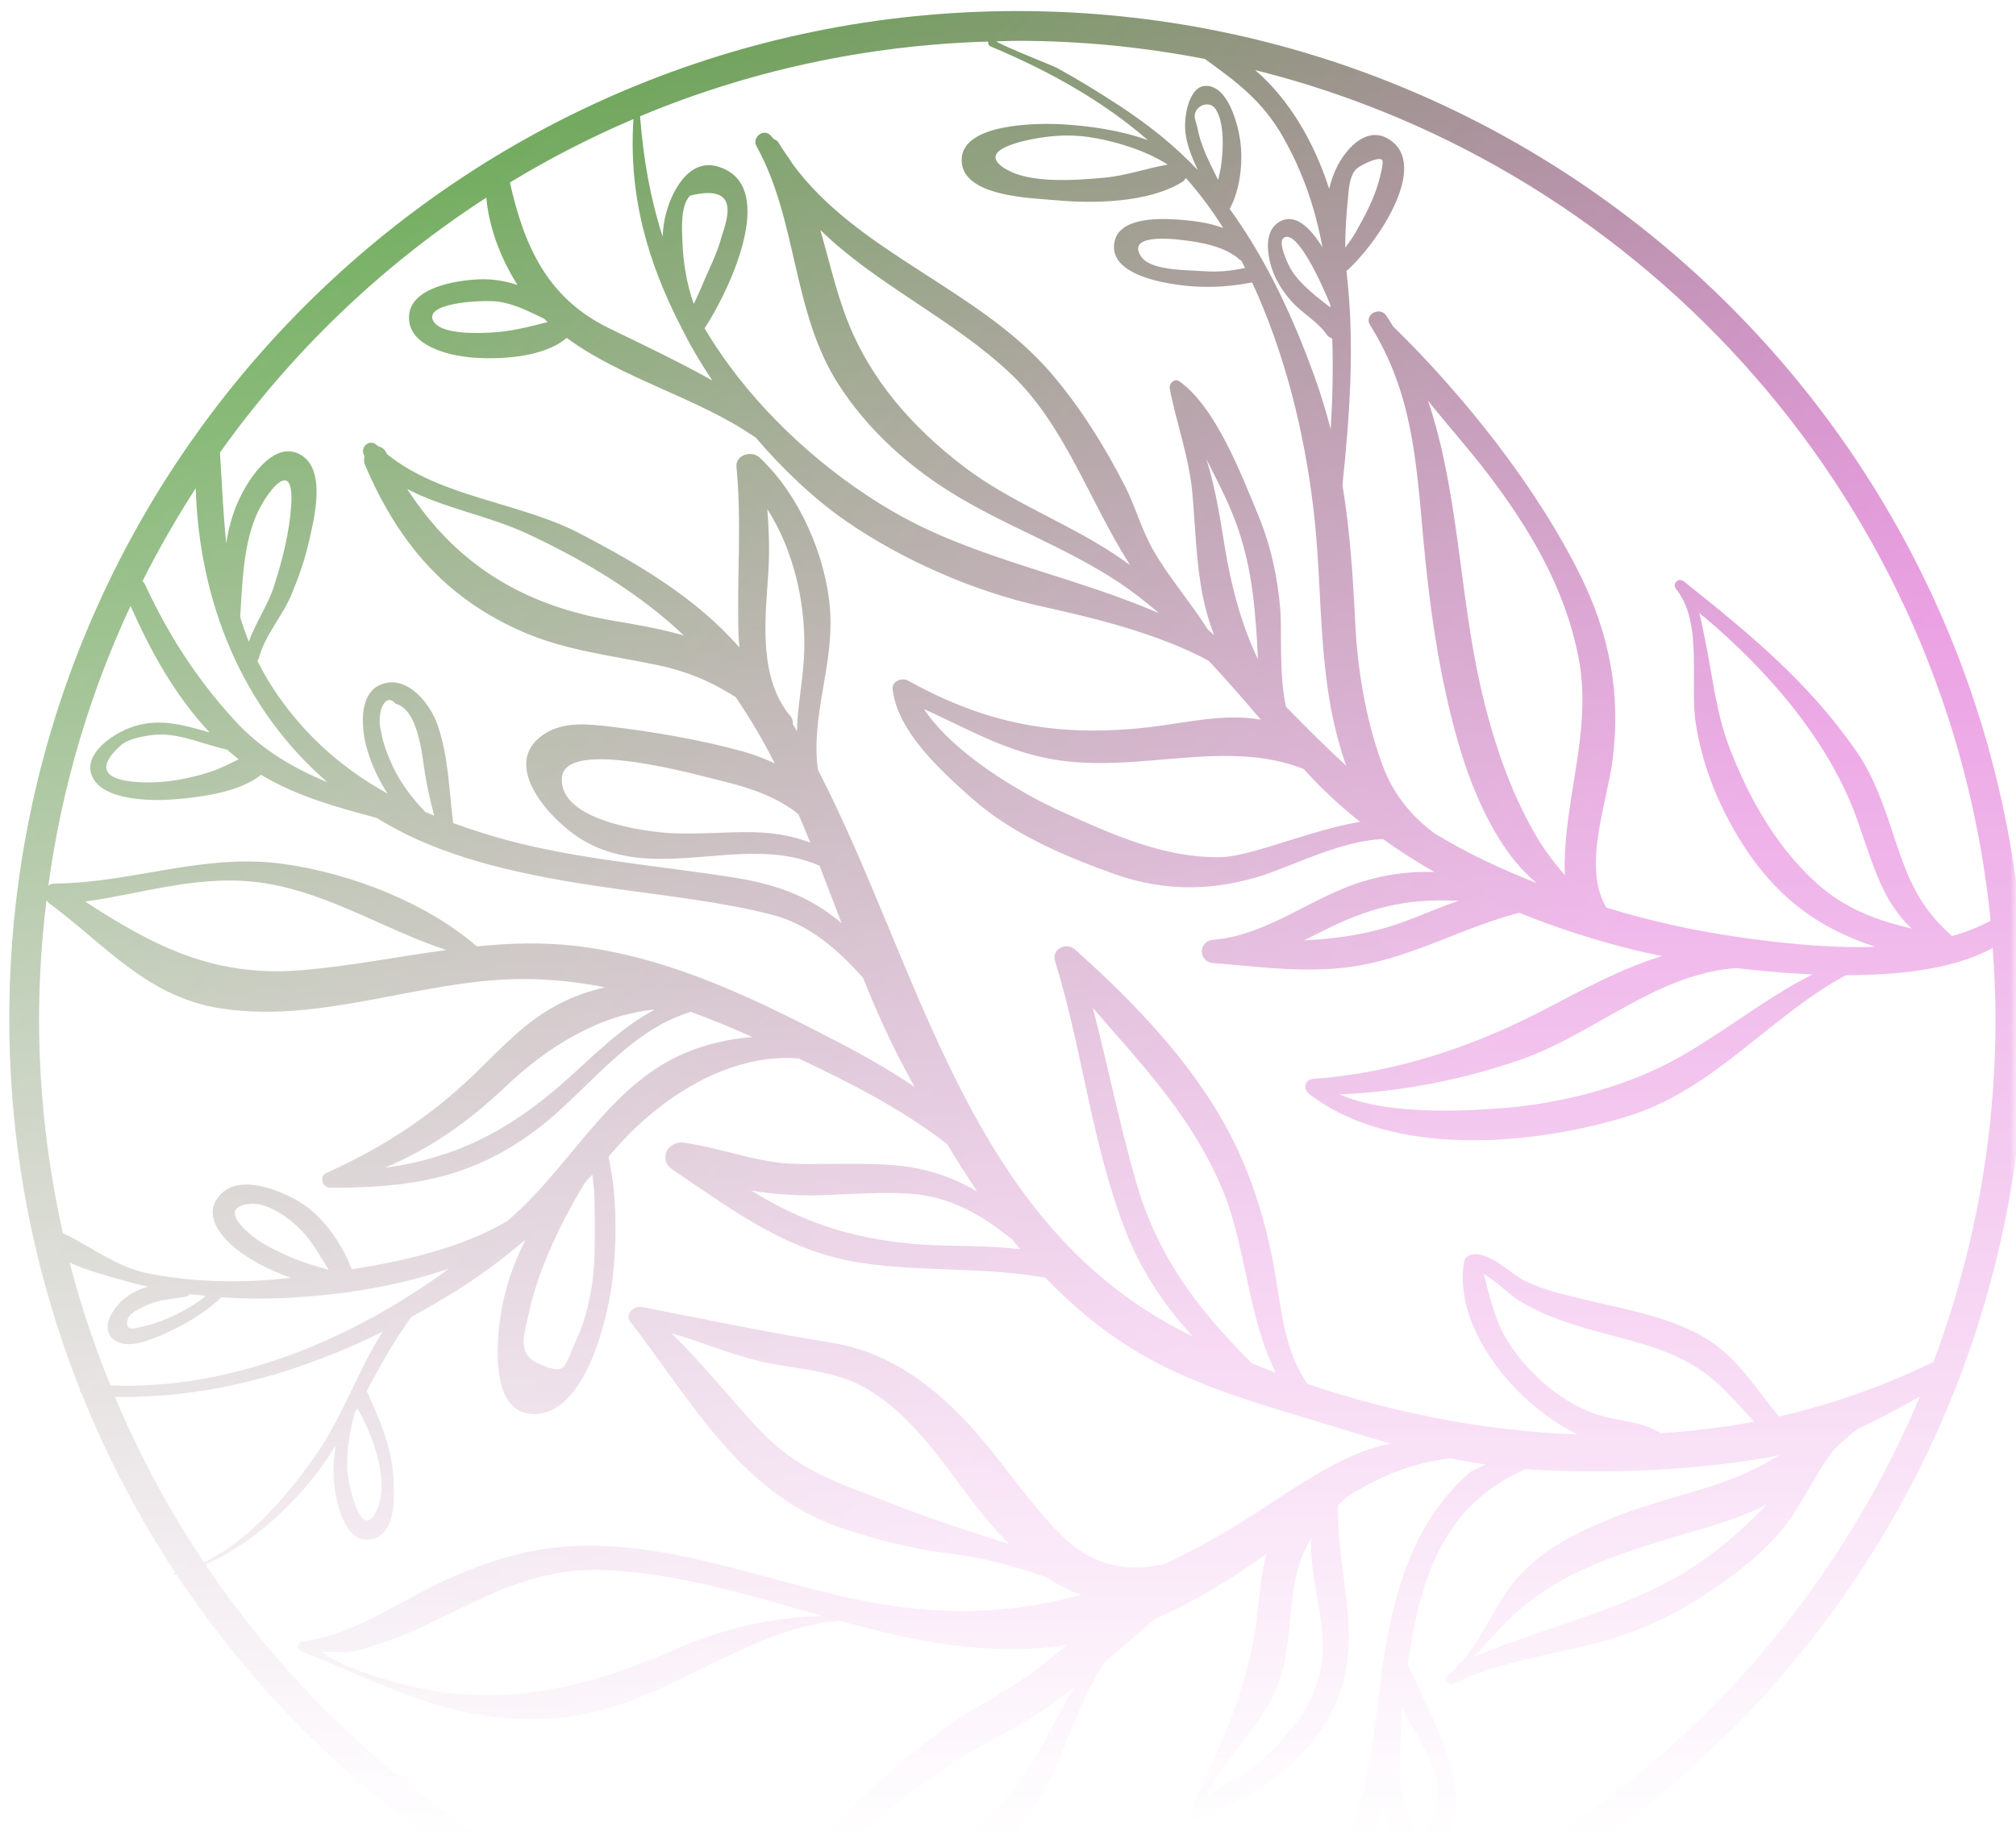 <svg width="160" height="146" viewBox="0 0 160 146" fill="none" xmlns="http://www.w3.org/2000/svg">
<g clip-path="url(#clip0_1049_67330)">
<mask id="mask0_1049_67330" style="mask-type:alpha" maskUnits="userSpaceOnUse" x="-20" y="-14" width="180" height="160">
<rect x="-20" y="-14" width="180" height="160" fill="url(#paint0_linear_1049_67330)"/>
</mask>
<g mask="url(#mask0_1049_67330)">
<path d="M54.278 50.449C52.305 49.876 50.271 49.548 48.593 49.26C41.27 48.002 36.079 44.618 32.316 38.818C35.272 40.365 38.726 40.916 41.841 42.364C46.189 44.385 50.709 47.047 54.278 50.449ZM153.452 108.11C149.425 110.069 145.349 111.496 141.172 112.443C139.408 110.301 137.979 107.878 135.569 106.357C132.785 104.601 129.263 103.996 126.115 103.244C124.412 102.837 122.637 102.462 121.047 101.688C119.888 101.124 118.341 99.427 116.929 99.569C116.623 99.6 116.274 99.777 116.21 100.115C115.273 105.146 119.955 111.292 125.205 113.869C125.142 113.866 125.081 113.867 125.019 113.864C118.122 113.619 110.689 112.198 103.759 109.86C102.014 107.293 101.77 104.514 101.236 101.316C100.657 97.856 99.693 94.395 98.201 91.209C95.33 85.072 90.296 79.813 85.306 75.365C84.64 74.772 83.438 75.334 83.732 76.282C85.91 83.314 86.635 90.775 89.309 97.662C90.622 101.045 92.449 103.639 94.659 106.09C94.283 105.902 93.905 105.714 93.536 105.521C76.709 96.648 73.095 77.001 64.914 61.099C64.333 56.806 66.195 52.821 65.878 48.438C65.568 44.144 63.451 39.291 60.282 36.317C59.663 35.736 58.355 36.097 58.45 37.075C58.879 41.514 58.478 45.83 58.61 50.294C58.621 50.666 58.647 51.037 58.686 51.404C55.266 47.466 50.644 44.769 46.073 42.378C41.217 39.837 35.016 39.524 30.721 36.054C30.699 36.01 30.674 35.969 30.652 35.925C30.496 35.618 30.266 35.475 30.025 35.439C29.987 35.402 29.945 35.372 29.906 35.335C29.314 34.761 28.489 35.575 28.937 36.199C28.871 36.415 28.864 36.657 28.971 36.908C31.584 43.046 35.357 47.545 41.667 50.232C45.025 51.662 48.67 52.056 52.21 52.802C54.592 53.304 56.516 54.141 58.389 55.341C59.541 57.026 60.566 58.784 61.488 60.6C60.71 60.226 59.874 59.908 58.971 59.656C55.642 58.728 51.733 58.063 48.293 57.664C46.596 57.467 44.68 57.283 43.178 58.278C39.55 60.68 43.747 65.22 46.293 66.714C52.145 70.148 59.062 66.1 65.04 68.72C65.633 70.236 66.21 71.761 66.791 73.283C64.625 71.449 62.186 70.308 58.51 69.707C52.068 68.654 45.295 68.224 39.045 66.355C37.991 66.04 36.967 65.7 35.965 65.335C35.643 62.746 35.578 59.866 34.683 57.429C34.089 55.815 32.303 53.544 30.263 54.325C28.366 55.05 28.697 58.018 29.145 59.519C29.525 60.79 30.073 61.936 30.758 62.996C27.42 61.145 24.495 58.694 22.073 55.237C21.428 54.316 20.893 53.391 20.43 52.46C20.481 52.4 20.523 52.327 20.548 52.23C21.009 50.449 22.406 48.927 23.116 47.237C23.685 45.881 24.169 44.506 24.499 43.072C24.908 41.295 26.006 37.136 23.727 36.03C21.867 35.127 20.176 37.461 19.413 38.793C18.622 40.176 18.185 41.629 17.954 43.12C17.71 40.79 17.618 38.398 17.455 35.928C23.155 27.918 30.332 21.041 38.597 15.687C38.803 18.055 39.738 20.524 41.072 22.625C40.123 22.312 39.123 22.124 37.953 22.177C36.227 22.255 32.538 22.808 32.459 25.127C32.378 27.474 35.615 28.208 37.346 28.37C39.456 28.566 43.13 28.427 44.973 26.821C49.446 30.105 55.337 31.546 59.902 34.69C59.925 34.705 59.947 34.713 59.969 34.727C62.161 37.286 64.627 39.624 67.134 41.357C71.68 44.499 77.347 46.971 82.733 48.152C86.651 49.012 91.915 50.277 95.925 52.452C97.346 53.967 98.709 55.54 100.068 57.133C97.175 56.589 93.999 57.414 91.138 57.734C83.91 58.543 78.301 57.49 72.06 54.023C71.576 53.755 70.771 54.082 70.845 54.721C71.231 58.089 74.706 61.207 77.059 63.31C80.27 66.18 84.402 67.939 88.43 69.376C92.445 70.808 96.405 70.754 100.419 69.423C102.645 68.683 106.618 66.694 109.762 66.612C111.072 67.546 112.434 68.42 113.845 69.222C111.978 69.162 110.091 69.357 107.942 70.042C103.992 71.3 100.517 74.259 96.27 74.603C95.087 74.699 95.085 76.35 96.27 76.447C100.165 76.762 104.035 77.33 107.936 76.637C112.333 75.854 116.268 73.566 120.57 72.46C123.526 73.658 126.552 74.622 129.526 75.368C130.311 75.564 131.113 75.73 131.912 75.895C128.765 76.85 125.868 78.422 122.608 80.126C116.886 83.116 110.678 85.18 104.213 85.647C103.546 85.695 103.397 86.45 103.892 86.833C110.548 91.969 121.722 90.914 129.177 88.617C136.058 86.497 140.409 80.706 146.502 77.408C150.448 77.415 154.976 77.004 158.15 75.247C158.284 77.109 158.376 78.982 158.376 80.878C158.376 90.461 156.628 99.635 153.452 108.11ZM140.241 119.411C138.827 120.886 137.328 122.269 135.655 123.504C129.976 127.696 123.263 128.848 116.934 131.542C118.13 130.316 119.222 128.989 120.519 127.847C123.787 124.972 127.693 123.633 131.806 122.335C134.566 121.464 137.643 120.782 140.241 119.411ZM131.75 113.778C131.704 113.725 131.648 113.679 131.584 113.642C129.991 112.727 128.228 112.824 126.517 112.206C123.646 111.172 120.929 108.695 119.423 106.072C118.812 105.009 118.493 103.81 118.151 102.647C117.852 101.627 117.918 101.089 117.459 101.099C118.118 101.084 119.722 102.72 120.426 103.162C122.545 104.496 124.951 105.22 127.366 105.86C130.216 106.616 133.062 107.293 135.445 109.099C136.809 110.133 138.004 111.528 139.192 112.855C136.752 113.317 134.275 113.621 131.75 113.778ZM101.503 155.683C105.097 152.826 107.949 148.909 109.34 144.921C109.53 144.374 109.697 143.814 109.852 143.246C110.133 146.002 110.997 148.169 113.254 146.992C118.565 144.222 113.147 135.63 111.727 132.07C112.703 125.579 114.351 119.545 121.081 116.619C121.543 116.654 122.005 116.691 122.474 116.711C128.338 116.962 134.197 116.714 139.996 115.756C140.417 115.687 140.807 115.593 141.208 115.508C140.605 115.889 139.992 116.244 139.367 116.555C135.702 118.376 131.512 118.996 127.756 120.585C125.023 121.742 122.638 122.876 120.598 125.054C118.81 126.962 117.765 129.981 115.986 131.957C115.961 131.969 115.937 131.978 115.914 131.989C115.792 132.045 115.696 132.182 115.65 132.306C115.426 132.526 115.199 132.741 114.949 132.924C114.518 133.237 114.882 133.889 115.37 133.646C118.701 131.994 122.68 131.449 126.252 130.552C129.833 129.653 132.645 128.375 135.749 126.302C137.958 124.827 139.951 123.273 141.618 121.196C143.022 119.445 144.08 116.958 145.558 115.061C146.149 114.496 146.754 113.947 147.401 113.449C149.07 112.686 150.685 111.807 152.368 110.861C143.255 132.605 124.527 149.306 101.503 155.683ZM105.639 148.298C104.293 149.243 102.897 150.084 101.354 150.705C100.295 151.132 99.205 151.491 98.081 151.69C97.472 151.797 96.754 151.983 96.133 151.894C95.784 151.94 95.473 151.834 95.201 151.575C94.374 151.372 94.395 151.097 95.263 150.751C96.238 149.736 98.277 149.246 99.535 148.848C101.628 148.185 103.885 147.603 106.112 147.499C105.961 147.768 105.806 148.035 105.639 148.298ZM111.24 135.577L111.248 135.527C112.615 138.249 114.883 140.871 113.771 143.987C112.249 148.252 111.101 142.092 111.08 141.009C111.047 139.256 111.233 137.485 111.268 135.729C111.269 135.672 111.251 135.628 111.24 135.577ZM85.309 133.896C83.568 136.648 82.278 139.876 80.289 142.267C75.968 147.461 69.912 148.961 63.946 151.077C65.048 149.541 66.02 147.834 67.302 146.558C69.878 143.997 72.733 141.94 75.727 139.913C78.082 138.32 80.723 137.205 83.053 135.579C83.814 135.049 84.565 134.483 85.309 133.896ZM65.28 128.282C61.166 128.388 57.202 129.327 53.439 130.995C47.148 133.785 40.231 135.538 33.294 134.005C30.811 133.457 27.699 132.593 25.498 131.134C26.158 131.127 26.817 131.133 27.474 131.171C28.102 131.101 28.896 130.872 29.481 130.694C35.99 128.725 40.512 124.374 47.829 124.633C53.823 124.845 59.539 126.658 65.28 128.282ZM80.082 122.571C77.111 121.612 74.136 120.686 71.208 119.525C66.727 117.747 63.402 116.929 60.012 113.224C57.751 110.755 55.675 108.189 53.313 105.849C55.694 106.516 58.015 107.534 60.403 108.081C63.23 108.726 66.233 108.725 68.799 110.244C73.399 112.966 75.799 117.938 79.299 121.742C79.554 122.02 79.816 122.297 80.082 122.571ZM104.838 132.434C104.342 135.053 102.721 137.169 100.895 139.023C100.007 139.925 99.056 140.583 98.008 141.261C97.369 141.522 96.786 141.879 96.26 142.333C95.189 143.105 95.052 143.159 95.845 142.496C97.311 139.266 100.427 136.855 101.592 133.257C102.27 131.17 102.313 129.059 102.56 126.887C102.789 124.872 103.295 123.374 104.061 122.095C103.874 125.405 105.467 129.103 104.838 132.434ZM99.347 108.219C95.092 103.938 91.889 99.831 90.155 93.793C88.85 89.246 87.92 84.599 86.737 80.017C90.7 84.591 94.765 88.824 97.136 94.709C98.871 99.015 99.081 104.687 101.249 108.967C100.61 108.725 99.975 108.477 99.347 108.219ZM16.297 124.187C19.491 122.796 22.281 120.384 24.477 117.773C25.278 116.821 25.974 115.809 26.626 114.774C26.417 116.161 26.404 117.573 26.701 118.954C26.984 120.274 27.751 122.69 29.621 122.161C31.439 121.646 31.3 118.816 31.233 117.451C31.108 114.932 30.192 112.804 29.161 110.549C29.142 110.507 29.111 110.485 29.086 110.452C30.178 108.418 31.288 106.398 32.656 104.535C33.885 103.865 35.098 103.156 36.294 102.409C38.217 101.205 40.014 99.85 41.721 98.388C40.842 100.129 40.154 101.965 39.8 104.005C39.412 106.242 38.765 112.34 42.468 112.25C46.572 112.151 48.266 104.419 48.603 101.618C48.965 98.599 48.984 94.893 48.288 91.826C48.449 91.642 48.615 91.46 48.776 91.274C52.314 87.181 57.822 83.568 63.384 84.023C67.357 85.893 71.628 88.055 75.184 90.839C75.943 92.11 76.732 93.362 77.556 94.585C75.609 93.441 73.466 92.682 70.849 92.488C68.344 92.302 65.827 92.431 63.33 92.397C60.09 92.353 57.409 91.143 54.27 90.707C52.996 90.53 52.204 92.061 53.37 92.843C58.369 96.201 62.502 99.42 68.606 100.289C73.439 100.977 78.246 100.565 82.984 101.434C85.672 104.249 88.753 106.679 92.407 108.489C97.148 110.838 102.306 112.114 107.321 113.687C108.346 114.009 109.365 114.311 110.384 114.599C109.6 114.756 108.812 114.976 108.016 115.286C104.584 116.628 101.521 118.998 98.411 120.909C96.389 122.151 94.386 123.238 92.376 124.172C89.589 124.78 86.851 124.418 84.381 122.004C81.291 118.981 79.094 115.205 76.024 112.163C73.105 109.271 69.931 107.2 65.82 106.553C60.797 105.763 55.906 104.708 50.915 103.747C50.325 103.634 49.556 104.308 50.02 104.911C55.01 111.384 58.871 118.689 66.989 121.369C69.64 122.245 72.55 122.991 75.322 123.315C78.101 123.642 80.601 124.376 83.11 125.221C83.95 125.803 84.855 126.269 85.822 126.602C80.916 127.952 75.809 128.287 70.137 127.368C61.983 126.047 53.904 122.331 45.523 122.733C41.57 122.923 38.012 124.129 34.472 125.864C31.168 127.484 27.774 129.831 24.044 130.296C23.59 130.353 23.51 130.906 23.938 131.081C31.448 134.156 37.248 137.478 45.719 136.187C53.086 135.064 59.287 129.251 66.646 128.663C72.425 130.254 78.254 131.512 84.443 130.613C84.531 130.601 84.614 130.577 84.701 130.564C83.789 131.298 82.908 132.078 81.965 132.757C79.421 134.589 76.582 135.886 74.113 137.821C71.716 139.7 69.451 141.54 67.359 143.772C66.147 145.066 64.95 146.354 63.889 147.778C62.809 149.228 61.86 151.544 60.258 152.512C59.477 152.983 59.981 154.36 60.9 154.035C67.672 151.639 75.194 150.964 80.458 145.495C84.18 141.627 84.832 136.267 87.618 132C88.992 130.835 90.343 129.642 91.686 128.495C94.801 127.152 97.726 125.353 100.504 123.359C100.06 125.014 99.951 126.804 99.756 128.437C99.122 133.775 96.841 138.783 94.532 143.607C94.366 143.956 94.652 144.523 95.1 144.346C99.266 142.698 103.089 140.403 105.408 136.407C108.644 130.828 106.055 125.357 106.183 119.505C106.42 119.274 106.665 119.043 106.926 118.81C109.405 117.257 111.974 116.112 115.141 115.77C116.054 115.958 116.973 116.12 117.899 116.258C117.278 116.538 116.784 116.779 116.657 116.884C115.59 117.766 114.587 118.965 113.804 120.106C111.249 123.823 110.205 128.563 109.639 132.948C109.096 137.147 108.705 141.549 107.088 145.478C107.029 145.468 106.983 145.443 106.917 145.444C103.442 145.492 99.919 146.626 96.806 148.126C95.662 148.676 92.928 150.013 93.052 151.578C93.244 153.975 97.522 153.051 98.877 152.713C100.457 152.32 102.146 151.707 103.698 150.878C101.621 153.289 99.009 155.439 96.149 156.979C91.168 157.983 86.015 158.514 80.738 158.514C53.898 158.514 30.241 144.893 16.297 124.187ZM28.163 112.147C28.227 112.031 28.291 111.913 28.355 111.796C29.63 113.923 30.908 117.581 29.934 119.808C28.671 122.695 27.594 117.703 27.558 116.613C27.507 115.103 27.758 113.6 28.163 112.147ZM9.119 110.889C16.599 111.01 23.712 109.005 30.368 105.718C28.415 108.754 27.309 112.188 25.245 115.235C23.134 118.352 19.926 122.21 16.197 124.031C13.437 119.911 11.061 115.515 9.119 110.889ZM23.015 99.773C22.158 99.401 21.314 98.99 20.527 98.484C19.843 98.043 17.073 95.823 19.845 95.572C21.407 95.43 23.303 96.932 24.238 98.029C24.966 98.883 25.487 99.869 26.088 100.804C25.05 100.504 24.016 100.208 23.015 99.773ZM14.759 102.929C14.9 102.902 14.996 102.823 15.068 102.726C15.49 102.781 15.912 102.83 16.336 102.872C14.92 104.037 12.803 104.999 11.197 105.336C10.69 105.442 9.878 105.771 10.134 104.721C10.281 104.12 11.775 103.547 12.197 103.402C13.031 103.115 13.897 103.099 14.759 102.929ZM8.759 109.976C7.483 106.82 6.39 103.572 5.532 100.227C6.96 100.882 8.618 101.305 9.623 101.6C10.319 101.805 11.031 101.98 11.749 102.141C11.02 102.34 10.322 102.666 9.658 103.279C8.91 103.969 7.962 105.462 8.989 106.314C10.061 107.203 11.98 106.349 13.027 105.889C14.533 105.227 16.383 104.186 17.547 102.978C19.021 103.081 20.495 103.11 21.938 103.062C23.626 103.007 25.442 102.866 27.297 102.62C27.411 102.63 27.514 102.615 27.604 102.576C30.301 102.203 33.066 101.6 35.642 100.703C27.847 106.412 18.299 110.377 8.759 109.976ZM47.205 97.786C47.218 99.407 47.174 101.048 46.873 102.646C46.653 103.819 46.352 104.991 45.859 106.082C44.727 108.597 45.008 109.183 42.92 108.328C40.969 107.528 41.569 106.122 41.985 104.191C42.253 102.94 42.635 101.747 43.093 100.551C43.972 98.251 45.153 95.978 46.441 93.858C46.631 93.656 46.819 93.454 47.007 93.251C47.252 94.744 47.194 96.368 47.205 97.786ZM51.976 80.144C49.274 81.563 47.185 83.746 44.758 85.9C40.269 89.884 35.953 91.959 30.53 92.712C34.124 91.162 36.976 89.243 40.236 86.161C43.487 83.085 47.586 80.535 51.976 80.144ZM3.688 71.463C3.748 71.555 3.819 71.639 3.913 71.709C8.381 75.018 11.667 79.136 17.494 80.046C24.827 81.192 32.069 78.333 39.343 77.798C42.318 77.579 45.202 77.818 48.017 78.376C46.382 78.753 44.821 79.364 43.446 80.215C40.946 81.758 39.061 83.981 36.933 85.944C33.611 89.008 29.974 91.277 25.875 93.129C25.291 93.393 25.61 94.289 26.19 94.289C32.402 94.289 37.24 93.614 42.371 89.831C46.599 86.713 49.661 81.902 54.831 80.323C56.475 80.924 58.102 81.599 59.716 82.323C57.876 82.457 56.065 82.885 54.446 83.556C48.72 85.932 45.651 91.853 41.326 95.962C40.989 96.282 40.636 96.594 40.288 96.909C36.743 99.022 32.207 100.081 27.907 100.765C27.225 98.825 25.627 96.556 23.889 95.479C22.349 94.526 19.178 93.206 17.594 94.727C15.828 96.424 17.724 98.451 19.174 99.465C20.452 100.36 21.742 100.958 23.081 101.431C19.374 101.881 15.471 101.808 11.82 101.098C9.196 100.587 7.223 98.922 4.994 97.894C3.768 92.416 3.1 86.726 3.1 80.878C3.1 77.688 3.315 74.552 3.688 71.463ZM18.04 59.514C18.083 59.553 18.12 59.595 18.164 59.634C18.419 59.859 18.677 60.073 18.938 60.277C18.229 60.611 17.53 60.99 16.794 61.237C15.029 61.83 13.071 62.182 11.206 62.101C9.712 62.036 6.804 61.659 9.599 59.157C10.256 58.569 11.96 58.311 12.708 58.307C14.505 58.295 16.279 59.133 18.04 59.514ZM35.422 75.414C31.593 75.933 27.786 76.697 23.896 77.019C16.91 77.599 12.075 75.023 6.765 71.571C11.671 70.876 16.238 69.254 21.377 70.173C26.384 71.067 30.692 73.859 35.422 75.414ZM80.976 99.168C78.237 98.809 75.382 98.992 72.589 98.752C67.387 98.307 63.475 96.902 59.632 94.507C61.552 94.832 63.499 94.956 65.776 94.856C67.809 94.766 69.961 94.638 71.996 94.743C75.369 94.918 77.919 96.441 80.349 98.412C80.553 98.669 80.767 98.916 80.976 99.168ZM68.49 77.622C69.508 80.128 70.595 82.593 71.864 84.951C72.103 85.394 72.345 85.838 72.586 86.281C70.743 85.033 68.795 83.913 66.81 82.876C60.217 79.431 53.396 76.043 45.918 75.117C43.185 74.778 40.507 74.859 37.849 75.124C33.778 71.614 27.786 69.324 22.543 68.587C16.169 67.691 10.582 70.084 4.339 70.138C4.13 70.14 3.965 70.205 3.836 70.302C4.904 62.469 7.135 55.008 10.359 48.099C11.973 51.737 13.904 55.235 16.639 58.143C14.494 57.539 12.475 56.894 10.154 57.835C8.889 58.347 6.707 59.806 7.246 61.457C7.969 63.673 12.363 63.59 14.017 63.442C16.028 63.261 19.016 62.885 20.723 61.504C23.554 63.21 26.674 64.06 29.876 64.92C30.503 65.302 31.146 65.671 31.815 66.014C36.984 68.668 43.27 69.762 48.952 70.566C52.986 71.137 57.349 71.598 61.286 72.619C64.242 73.385 66.505 75.388 68.49 77.622ZM64.315 66.898C62.688 66.257 61 66.045 59.159 66.057C57.218 66.068 55.273 66.232 53.327 66.141C51.328 66.047 44.33 65.171 44.595 61.728C44.844 58.499 55.548 61.576 57.587 62.072C59.589 62.557 61.745 63.31 63.37 64.635C63.694 65.384 64.007 66.139 64.315 66.898ZM63.805 52.223C63.696 54.151 63.293 56.123 63.247 58.047C63.14 57.859 63.036 57.67 62.927 57.485C62.95 57.272 62.894 57.045 62.723 56.842C60.169 53.763 60.734 49.181 60.972 45.545C61.09 43.737 61.027 42.087 60.901 40.424C63.121 43.873 64.024 48.343 63.805 52.223ZM31.191 60.87C30.784 60.005 30.399 59.035 30.246 58.08C30.092 57.476 30.097 56.872 30.258 56.268C30.562 55.498 30.948 55.363 31.413 55.867C33.234 56.37 33.495 60.006 33.744 61.509C33.927 62.61 34.185 63.681 34.458 64.754C34.225 64.659 33.993 64.562 33.763 64.463C32.737 63.392 31.822 62.212 31.191 60.87ZM25.995 62.103C23.297 60.972 20.777 59.546 18.603 57.165C15.644 53.925 13.333 50.371 11.508 46.391C11.456 46.278 11.388 46.196 11.315 46.126C12.589 43.588 13.998 41.132 15.531 38.761C15.807 47.799 19.237 56.275 25.995 62.103ZM19.062 48.977C19.237 46.368 19.286 43.597 20.231 41.168C20.977 39.253 23.392 35.988 23.108 40.15C22.959 42.342 22.389 44.56 21.708 46.643C21.245 48.056 20.243 49.501 19.752 50.948C19.489 50.295 19.259 49.638 19.062 48.977ZM95.627 4.682C98.085 6.46 100.171 7.966 101.815 10.856C103.457 13.741 104.385 16.585 104.96 19.636C103.946 17.987 102.685 16.802 101.411 17.692C100.29 18.474 100.593 20.303 100.963 21.379C101.281 22.304 101.795 23.106 102.432 23.842C103.278 24.823 104.559 25.499 105.282 26.546C105.405 26.726 105.565 26.82 105.734 26.878C105.816 29.25 105.757 31.662 105.61 34.076C105.258 32.719 104.852 31.348 104.344 29.94C102.648 25.234 100.529 20.636 97.595 16.586C98.433 15.037 98.674 12.85 98.425 11.124C98.243 9.869 97.468 6.795 95.7 6.817C94.451 6.832 94.073 8.904 94.054 9.822C94.026 11.211 94.545 12.356 95.062 13.503C93.209 11.528 91.053 9.837 88.797 8.361C87.204 7.318 85.551 6.307 83.883 5.389C83.571 5.218 79.826 3.758 79.057 3.283C79.619 3.271 80.175 3.24 80.738 3.24C85.833 3.24 90.808 3.745 95.627 4.682ZM115.743 71.51C113.783 72.176 111.857 73.117 109.874 73.674C107.72 74.281 105.601 74.547 103.468 74.652C104.16 74.321 104.841 73.977 105.508 73.646C109.202 71.817 112.26 71.323 115.743 71.51ZM103.596 61.189C104.92 62.649 106.379 63.995 107.936 65.237C103.953 65.914 99.275 67.985 96.937 68.04C92.402 68.145 88.204 66.21 84.163 64.386C81.041 62.975 75.685 59.843 73.334 56.289C76.877 57.869 79.957 59.777 84.125 60.367C90.677 61.295 97.421 58.645 103.471 61.046C103.514 61.093 103.554 61.141 103.596 61.189ZM89.689 44.858C89.268 44.56 88.85 44.261 88.419 43.976C84.564 41.435 80.166 39.845 76.497 37.044C72.428 33.938 69.057 30.141 67.204 25.321C66.295 22.954 65.777 20.553 65.099 18.247C69.519 22.584 75.64 25.327 80.233 29.688C84.547 33.784 86.501 39.895 89.689 44.858ZM97.208 43.433C96.83 41.115 96.489 38.882 95.803 36.635C95.785 36.577 95.761 36.508 95.735 36.433C96.414 37.766 97.104 39.098 97.685 40.472C99.158 43.953 99.537 47.197 99.767 50.948C99.793 51.362 99.808 51.832 99.827 52.328C98.525 49.557 97.722 46.597 97.208 43.433ZM105.57 24.172C105.576 24.251 105.58 24.331 105.586 24.409C105.052 23.976 104.49 23.572 103.966 23.098C103.37 22.558 102.818 22.015 102.416 21.308C102.23 20.98 101.384 19.256 101.869 18.889C102.877 18.124 104.821 22.301 105.57 24.172ZM106.768 19.654C106.758 18.352 106.852 17.052 106.98 15.749C107.052 15.016 107.08 14.076 107.581 13.476C107.836 13.17 109.365 12.408 109.677 12.679C109.871 12.845 109.487 14.179 109.426 14.406C109.038 15.828 108.267 17.252 107.542 18.528C107.331 18.898 107.043 19.271 106.768 19.654ZM96.906 13.189C96.856 13.541 96.765 13.911 96.677 14.285C96.485 13.88 96.274 13.482 96.076 13.069C95.594 12.067 95.227 11.169 95.018 10.081C94.966 9.81 94.8 9.438 94.819 9.171C94.873 8.366 95.98 7.943 96.459 8.636C97.207 9.714 97.085 11.948 96.906 13.189ZM98.384 20.606C98.428 20.645 98.475 20.661 98.52 20.688C98.62 20.882 98.718 21.076 98.814 21.271C97.688 21.51 96.654 21.614 95.436 21.522C94.186 21.426 91.326 21.491 90.575 20.377C89.407 18.647 92.671 18.918 93.681 19.036C95.218 19.215 97.181 19.525 98.384 20.606ZM92.67 13.065C90.966 13.368 89.339 13.959 87.587 14.112C85.363 14.307 81.847 14.586 79.89 13.459C77.582 12.129 80.377 11.361 81.772 11.076C83.294 10.765 84.797 10.656 86.328 10.866C88.243 11.13 90.928 11.913 92.67 13.065ZM57.906 29.057C57.176 28.064 56.518 27.068 55.913 26.065C57.627 23.52 62.059 14.649 56.92 13.209C54.551 12.546 53.159 15.464 52.77 17.322C52.672 17.793 52.619 18.28 52.585 18.771C51.628 15.789 51.06 12.649 50.799 9.231C59.337 5.658 68.653 3.586 78.417 3.299C78.422 3.343 78.427 3.387 78.43 3.431C78.443 3.562 78.507 3.637 78.625 3.687C83.261 5.634 87.512 7.998 91.109 11.131C88.908 10.326 86.366 9.985 84.281 9.866C82.494 9.766 76.432 9.743 76.323 12.623C76.209 15.648 81.953 15.718 83.745 15.89C86.771 16.18 91.124 16.099 93.8 14.463C93.957 14.367 94.051 14.247 94.115 14.121C95.189 15.342 96.18 16.662 97.077 18.095C95.858 17.645 94.516 17.49 93.193 17.414C91.754 17.332 88.847 17.318 88.456 19.177C87.982 21.439 91.241 22.227 92.794 22.499C95.068 22.897 97.168 22.855 99.376 22.419C101.981 28.068 103.502 34.237 104.237 40.351C105.06 47.201 104.46 53.867 106.758 60.544C106.789 60.632 106.825 60.712 106.855 60.799C105.222 59.305 103.656 57.728 102.064 56.105C101.501 53.646 101.735 49.931 101.618 48.476C101.406 45.82 100.862 43.324 99.845 40.862C98.534 37.692 96.475 32.302 93.607 30.274C93.201 29.987 92.76 30.459 92.839 30.864C93.381 33.662 94.38 36.292 94.634 39.182C94.869 41.865 94.93 44.681 95.461 47.332C95.673 48.397 95.979 49.425 96.358 50.424C96.172 50.248 95.985 50.076 95.798 49.903C95.789 49.883 95.786 49.864 95.775 49.844C94.433 47.731 92.758 45.828 91.518 43.658C90.593 42.039 90.114 40.207 89.267 38.554C87.661 35.416 85.701 32.276 83.406 29.609C77.651 22.912 68.096 20.107 62.896 13.006C62.718 12.72 62.529 12.438 62.327 12.159C62.145 11.881 61.954 11.611 61.786 11.318C61.702 11.174 61.573 11.092 61.433 11.06C61.339 10.956 61.254 10.85 61.156 10.748C60.59 10.155 59.653 10.91 60.041 11.608C63.329 17.541 62.838 24.797 66.591 30.583C68.82 34.018 71.911 36.849 75.348 39.01C79.686 41.736 84.522 43.388 88.797 46.232C89.936 46.99 90.984 47.822 91.998 48.685C85.402 45.806 77.859 44.439 71.658 41.05C66.441 38.197 61.41 33.821 57.906 29.057ZM55.065 24.13C54.501 22.561 54.221 20.839 54.162 19.213C54.125 18.205 53.985 16.305 54.776 15.526C57.229 14.916 58.162 15.667 57.575 17.777C57.5 18.078 57.41 18.373 57.304 18.664C56.936 20.136 56.174 21.541 55.604 22.947C55.472 23.271 55.256 23.689 55.065 24.13ZM40.468 14.487C43.597 12.585 46.874 10.904 50.273 9.452C49.88 15.493 51.363 20.752 54.089 26.023C54.111 26.066 54.129 26.114 54.151 26.157C54.157 26.169 54.167 26.175 54.174 26.186C54.355 26.533 54.524 26.879 54.716 27.227C55.257 28.208 55.868 29.207 56.536 30.205C53.849 28.698 51.023 27.365 48.33 26.052C43.375 23.636 41.586 19.447 40.468 14.487ZM43.456 25.567C41.995 25.949 40.54 26.315 39.001 26.398C38.114 26.445 34.819 26.624 34.341 25.377C33.801 23.963 38.613 23.771 39.699 23.964C41.001 24.195 42.065 24.771 43.197 25.306C43.283 25.393 43.368 25.483 43.456 25.567ZM124.257 66.896C124.178 67.902 124.151 68.74 124.2 69.468C123.321 68.474 122.498 67.376 121.839 66.229C119.752 62.595 118.434 58.585 117.509 54.517C115.818 47.096 115.757 38.983 113.333 31.799C114.861 33.734 116.53 35.584 117.966 37.46C121.374 41.915 124.205 46.632 125.284 52.224C126.251 57.244 124.645 61.944 124.257 66.896ZM151.721 73.711C148.964 73.069 146.422 72.144 144.152 70.088C140.981 67.214 138.859 63.446 137.315 59.5C136.169 56.571 135.916 53.596 135.275 50.555C135.15 49.963 135.04 49.292 134.856 48.658C135.009 48.78 135.161 48.901 135.307 49.024C140.319 53.236 145.215 58.877 147.409 65.102C148.734 68.861 149.404 71.53 151.721 73.711ZM142.785 77.296C143.128 77.315 143.486 77.332 143.853 77.348C139.904 79.334 136.281 82.374 132.535 84.328C128.535 86.414 123.702 87.616 119.217 87.968C115.938 88.224 109.934 88.505 106.324 86.873C111.204 86.665 115.951 85.747 120.612 84.144C126.496 82.12 131.4 77.311 137.808 76.848C139.471 77.046 141.137 77.206 142.785 77.296ZM157.986 73.085C157.043 73.599 156.013 74 154.925 74.306C152.405 72.07 151.511 70.004 150.406 66.681C149.548 64.1 148.808 61.745 147.242 59.507C143.428 54.056 138.785 50.259 133.649 46.159C133.212 45.81 132.665 46.34 133.031 46.776C133.216 46.997 133.369 47.241 133.509 47.493C133.497 47.498 133.484 47.503 133.474 47.492C133.496 47.514 133.52 47.534 133.543 47.556C134.991 50.256 134.137 54.57 134.584 57.424C135.069 60.51 136.153 63.348 137.724 66.058C140.611 71.039 144.197 73.65 148.846 75.162C146.024 75.257 143.193 75.03 140.77 74.753C136.248 74.236 131.821 73.397 127.481 72.039C125.575 68.834 127.512 63.839 127.974 60.391C128.66 55.254 127.766 50.435 125.477 45.782C121.988 38.686 116.212 31.427 110.567 25.913C110.389 25.628 110.221 25.34 110.028 25.06C109.49 24.281 108.224 24.99 108.741 25.813C112.094 31.157 112.396 36.573 112.957 42.729C113.454 48.165 114.216 53.694 115.73 58.949C116.634 62.084 118.021 65.504 120.004 68.065C120.642 68.889 121.286 69.538 121.946 70.095C119.138 68.997 116.389 67.711 113.845 66.15C112.031 64.796 110.585 63.09 109.705 60.69C108.396 57.122 107.742 53.206 107.558 49.432C107.369 45.559 107.124 42.022 106.544 38.501C107.139 32.84 107.533 27.151 106.859 21.515C109.153 19.525 113.561 13.164 110.253 11.066C108.522 9.968 106.931 11.697 106.177 13.116C105.874 13.684 105.651 14.319 105.489 14.987C104.327 11.39 102.411 7.97 99.613 5.562C130.926 13.385 154.709 40.212 157.986 73.085ZM80.738 0.878C36.555 0.878 0.737 36.695 0.737 80.878C0.737 91.255 2.735 101.16 6.331 110.258C6.326 110.402 6.38 110.545 6.485 110.649C8.494 115.654 10.988 120.41 13.919 124.856C13.89 124.862 13.863 124.872 13.834 124.878C13.736 124.9 13.777 125.055 13.876 125.031C13.92 125.02 13.962 125.002 14.006 124.991C28.328 146.612 52.862 160.878 80.738 160.878C124.922 160.878 160.738 125.06 160.738 80.878C160.738 36.695 124.922 0.878 80.738 0.878Z" fill="url(#paint1_linear_1049_67330)"/>
</g>
</g>
<defs>
<linearGradient id="paint0_linear_1049_67330" x1="70" y1="-14" x2="70" y2="146" gradientUnits="userSpaceOnUse">
<stop stop-color="white"/>
<stop offset="1" stop-color="white" stop-opacity="0"/>
</linearGradient>
<linearGradient id="paint1_linear_1049_67330" x1="16.552" y1="32.324" x2="93.333" y2="109.106" gradientUnits="userSpaceOnUse">
<stop stop-color="#559D3E"/>
<stop offset="1" stop-color="#DE64D2"/>
</linearGradient>
<clipPath id="clip0_1049_67330">
<rect width="160" height="146" fill="white"/>
</clipPath>
</defs>
</svg>
